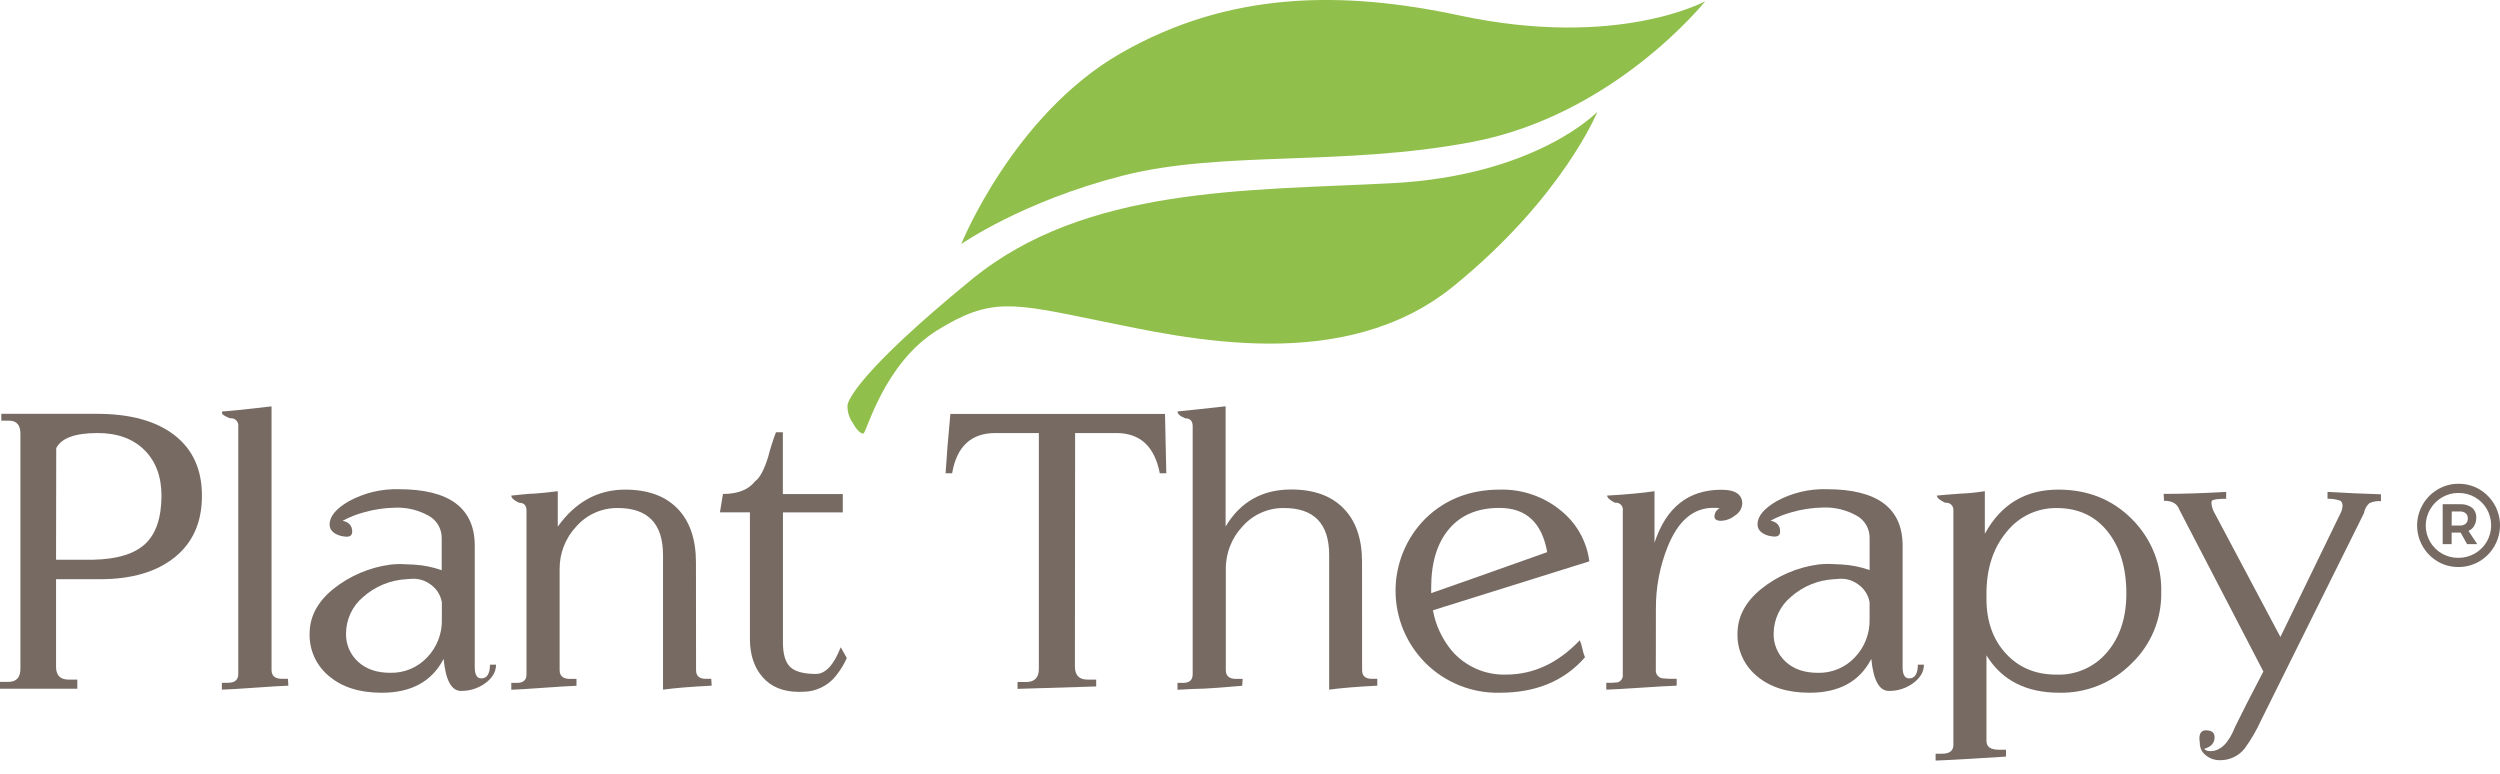 <svg width="168" height="52" viewBox="0 0 168 52" fill="none" xmlns="http://www.w3.org/2000/svg">
<path fill-rule="evenodd" clip-rule="evenodd" d="M64.596 16.401C64.596 16.401 68.091 7.71 75.334 3.566C82.578 -0.579 90.145 -0.658 98.077 1.038C108.703 3.314 114.59 0.085 114.59 0.085C114.59 0.085 108.525 7.701 98.976 9.531C90.164 11.211 82.171 10.087 75.436 11.807C68.7 13.526 64.596 16.401 64.596 16.401Z" fill="#91BF4B"/>
<path fill-rule="evenodd" clip-rule="evenodd" d="M58.021 29.131C58.227 29.108 59.389 24.416 62.985 22.194C66.582 19.971 67.989 20.348 73.916 21.562C79.843 22.776 90.327 25.201 97.673 19.235C105.018 13.27 107.346 7.51 107.346 7.51C107.346 7.51 103.251 11.807 93.517 12.312C83.783 12.817 72.959 12.513 65.304 18.774C57.65 25.035 56.959 26.95 56.95 27.257C56.942 27.646 57.05 28.029 57.261 28.356C57.573 28.896 57.823 29.152 58.021 29.131Z" fill="#91BF4B"/>
<path d="M3.767 38.923V44.812C3.767 45.385 4.049 45.669 4.613 45.669H5.197V46.285H0V45.823H0.554C1.099 45.823 1.372 45.529 1.372 44.939V29.154C1.372 28.565 1.12 28.27 0.614 28.27H0.088V27.809H6.512C8.751 27.809 10.488 28.286 11.723 29.242C12.958 30.197 13.574 31.557 13.57 33.322C13.57 35.09 12.962 36.464 11.746 37.446C10.529 38.427 8.862 38.92 6.745 38.923H3.767ZM3.767 37.612H6.287C7.872 37.578 9.027 37.226 9.752 36.555C10.478 35.884 10.844 34.807 10.852 33.324C10.852 32.023 10.467 30.993 9.697 30.234C8.927 29.476 7.878 29.098 6.551 29.101C5.048 29.101 4.124 29.439 3.779 30.114L3.767 37.612Z" fill="#766A63"/>
<path d="M14.919 27.762V27.654C15.659 27.6 16.768 27.485 18.248 27.308V45.027C18.248 45.419 18.479 45.615 18.941 45.615H19.35L19.377 46.077C18.889 46.096 18.149 46.14 17.158 46.211C16.167 46.282 15.416 46.326 14.91 46.345V45.883H15.319C15.781 45.883 16.012 45.687 16.012 45.295V28.646C16.021 28.572 16.013 28.497 15.988 28.427C15.963 28.356 15.922 28.293 15.868 28.241C15.815 28.189 15.749 28.15 15.678 28.128C15.607 28.105 15.531 28.099 15.458 28.111C15.104 27.968 14.919 27.852 14.919 27.762Z" fill="#766A63"/>
<path d="M29.811 44.277C29.03 45.792 27.644 46.551 25.653 46.553C24.173 46.553 22.995 46.182 22.119 45.442C21.697 45.099 21.359 44.663 21.131 44.168C20.903 43.674 20.792 43.134 20.805 42.59C20.805 41.45 21.331 40.45 22.382 39.59C23.492 38.699 24.826 38.129 26.238 37.942C26.567 37.905 26.898 37.896 27.229 37.917L27.813 37.942C28.451 37.978 29.08 38.105 29.682 38.318V36.177C29.689 35.865 29.61 35.558 29.453 35.288C29.296 35.019 29.067 34.798 28.792 34.651C28.111 34.272 27.338 34.087 26.559 34.116C25.837 34.127 25.12 34.235 24.427 34.437C23.939 34.569 23.469 34.758 23.024 34.997C23.454 35.087 23.667 35.33 23.667 35.722C23.667 35.953 23.54 36.068 23.288 36.068C23.16 36.06 23.034 36.042 22.909 36.015C22.401 35.872 22.149 35.614 22.149 35.24C22.149 34.704 22.577 34.187 23.433 33.687C24.462 33.124 25.622 32.844 26.794 32.874C30.199 32.874 31.902 34.141 31.904 36.675V44.84C31.904 45.339 32.049 45.588 32.34 45.588C32.73 45.588 32.925 45.28 32.925 44.665H33.334C33.334 45.137 33.096 45.55 32.62 45.904C32.142 46.255 31.561 46.44 30.968 46.43C30.332 46.422 29.946 45.705 29.811 44.277ZM29.693 41.628V40.474C29.651 40.225 29.557 39.987 29.419 39.776C29.281 39.564 29.1 39.383 28.889 39.244C28.537 38.994 28.11 38.871 27.679 38.895L27.328 38.921C26.247 38.975 25.217 39.395 24.408 40.114C24.049 40.414 23.76 40.788 23.56 41.211C23.361 41.634 23.256 42.095 23.253 42.562C23.243 42.918 23.309 43.271 23.447 43.599C23.586 43.927 23.793 44.221 24.055 44.462C24.591 44.963 25.316 45.213 26.231 45.212C26.694 45.223 27.155 45.136 27.583 44.956C28.011 44.776 28.395 44.508 28.711 44.169C29.034 43.83 29.287 43.432 29.456 42.996C29.624 42.56 29.705 42.095 29.693 41.628Z" fill="#766A63"/>
<path d="M46.775 45.027C46.775 45.419 46.987 45.615 47.417 45.615H47.796L47.826 46.077C46.403 46.148 45.315 46.239 44.555 46.345V37.298C44.555 35.194 43.543 34.14 41.518 34.139C40.995 34.132 40.477 34.237 39.999 34.447C39.521 34.657 39.093 34.968 38.746 35.357C37.995 36.147 37.586 37.2 37.607 38.288V45.034C37.607 45.426 37.838 45.622 38.3 45.622H38.739V46.084C38.251 46.102 37.52 46.147 36.547 46.218C35.574 46.288 34.844 46.333 34.359 46.352V45.89H34.738C35.166 45.89 35.38 45.703 35.38 45.329V34.321C35.38 33.963 35.214 33.786 34.884 33.786C34.533 33.624 34.359 33.463 34.359 33.303L35.147 33.223C35.496 33.188 35.75 33.17 35.907 33.17C36.41 33.133 36.937 33.08 37.482 33.008V35.39C38.67 33.731 40.178 32.902 42.007 32.902C43.527 32.902 44.7 33.326 45.525 34.173C46.351 35.021 46.765 36.221 46.768 37.774L46.775 45.027Z" fill="#766A63"/>
<path d="M52.614 43.181C52.614 43.966 52.779 44.514 53.108 44.826C53.441 45.138 54.014 45.288 54.831 45.288C55.474 45.288 56.029 44.69 56.497 43.495L56.906 44.217C56.743 44.588 56.536 44.938 56.291 45.26C56.063 45.589 55.769 45.865 55.427 46.073C55.085 46.281 54.704 46.414 54.307 46.465C54.092 46.483 53.887 46.493 53.693 46.493C52.642 46.493 51.83 46.166 51.256 45.514C50.681 44.862 50.394 43.999 50.394 42.925V34.428H48.38L48.583 33.195C49.576 33.195 50.297 32.91 50.745 32.339C51.055 32.124 51.348 31.582 51.621 30.707C51.762 30.144 51.937 29.59 52.145 29.048H52.607V33.202H56.635V34.434H52.614V43.181Z" fill="#766A63"/>
<path d="M72.234 44.787C72.234 45.376 72.516 45.67 73.08 45.669H73.664V46.13L68.379 46.292V45.83H68.963C69.527 45.83 69.811 45.535 69.811 44.946V29.101H66.891C65.261 29.101 64.291 30.002 63.983 31.803H63.544C63.603 30.785 63.71 29.456 63.865 27.816H78.288L78.376 31.803H77.939C77.588 30 76.615 29.1 75.02 29.101H72.248L72.234 44.787Z" fill="#766A63"/>
<path d="M91.533 45.027C91.533 45.419 91.748 45.615 92.175 45.615H92.554V46.077C91.154 46.149 90.076 46.239 89.32 46.345V37.298C89.32 35.194 88.309 34.14 86.285 34.139C85.763 34.132 85.245 34.237 84.767 34.448C84.289 34.658 83.861 34.968 83.513 35.357C82.763 36.147 82.353 37.2 82.375 38.288V45.034C82.375 45.426 82.606 45.622 83.068 45.622H83.507L83.476 46.084L81.841 46.218C81.14 46.27 80.586 46.297 80.178 46.298C80.099 46.298 79.751 46.317 79.127 46.352V45.89H79.506C79.935 45.89 80.148 45.694 80.148 45.302V28.646C80.148 28.289 79.984 28.111 79.651 28.111C79.302 27.968 79.127 27.816 79.127 27.649C79.848 27.58 80.926 27.462 82.361 27.303V35.38C83.354 33.722 84.824 32.893 86.77 32.893C88.287 32.893 89.46 33.316 90.288 34.164C91.117 35.012 91.53 36.212 91.529 37.764L91.533 45.027Z" fill="#766A63"/>
<path d="M106.511 44.171C105.125 45.758 103.218 46.552 100.789 46.552C99.869 46.574 98.954 46.409 98.098 46.069C97.243 45.729 96.465 45.22 95.811 44.572C95.171 43.936 94.662 43.18 94.313 42.348C93.965 41.515 93.784 40.622 93.781 39.719C93.778 38.817 93.954 37.923 94.297 37.088C94.64 36.253 95.144 35.494 95.781 34.854C97.113 33.553 98.783 32.902 100.789 32.902C102.288 32.862 103.751 33.366 104.905 34.321C105.952 35.169 106.632 36.386 106.804 37.721L96.292 41.011C96.474 42.005 96.906 42.936 97.548 43.716C97.997 44.241 98.558 44.658 99.19 44.938C99.821 45.218 100.508 45.352 101.198 45.332C103.046 45.332 104.701 44.562 106.162 43.024C106.238 43.209 106.297 43.402 106.337 43.598C106.376 43.794 106.434 43.986 106.511 44.171ZM96.176 39.86C97.909 39.255 100.507 38.337 103.972 37.104C103.621 35.121 102.55 34.13 100.759 34.132C99.299 34.132 98.171 34.605 97.373 35.551C96.575 36.497 96.176 37.805 96.176 39.474V39.86Z" fill="#766A63"/>
<path d="M111.271 45.027C111.265 45.097 111.274 45.167 111.296 45.233C111.318 45.3 111.353 45.361 111.4 45.413C111.446 45.465 111.503 45.508 111.566 45.538C111.629 45.568 111.698 45.585 111.768 45.588C112.068 45.618 112.371 45.627 112.673 45.615V46.077C112.146 46.096 111.358 46.14 110.308 46.211C109.257 46.282 108.46 46.326 107.942 46.345V45.883C108.195 45.892 108.448 45.882 108.7 45.855C108.813 45.823 108.91 45.752 108.975 45.654C109.039 45.556 109.066 45.438 109.051 45.322V34.321C109.064 34.249 109.059 34.175 109.037 34.105C109.015 34.035 108.977 33.972 108.926 33.919C108.875 33.867 108.812 33.828 108.743 33.804C108.673 33.781 108.599 33.775 108.527 33.786C108.176 33.606 108 33.447 108 33.303C109.284 33.231 110.345 33.133 111.183 33.008V36.47C111.962 34.097 113.461 32.911 115.68 32.911C116.614 32.911 117.08 33.224 117.08 33.848C117.069 34.008 117.02 34.164 116.936 34.301C116.853 34.439 116.737 34.554 116.6 34.637C116.331 34.858 115.998 34.984 115.65 34.997C115.359 34.997 115.212 34.9 115.212 34.704C115.214 34.589 115.248 34.477 115.309 34.38C115.371 34.283 115.459 34.205 115.563 34.155C115.494 34.151 115.426 34.142 115.359 34.127H115.128C113.786 34.127 112.764 35.002 112.063 36.751C111.534 38.079 111.266 39.497 111.276 40.926L111.271 45.027Z" fill="#766A63"/>
<path d="M125.752 44.277C124.974 45.792 123.592 46.551 121.605 46.552C120.127 46.552 118.95 46.182 118.074 45.442C117.651 45.098 117.314 44.663 117.086 44.168C116.858 43.674 116.746 43.134 116.759 42.59C116.759 41.45 117.285 40.45 118.337 39.59C119.446 38.695 120.779 38.122 122.192 37.933C122.522 37.895 122.854 37.887 123.185 37.907L123.77 37.933C124.407 37.969 125.037 38.096 125.638 38.309V36.167C125.645 35.856 125.566 35.548 125.408 35.279C125.251 35.01 125.022 34.789 124.747 34.642C124.065 34.263 123.293 34.077 122.513 34.106C121.791 34.118 121.074 34.226 120.381 34.427C119.894 34.559 119.425 34.748 118.981 34.988C119.409 35.078 119.624 35.32 119.624 35.713C119.624 35.944 119.497 36.059 119.245 36.059C119.117 36.051 118.989 36.033 118.864 36.006C118.357 35.863 118.104 35.604 118.106 35.23C118.106 34.695 118.534 34.177 119.39 33.677C120.419 33.118 121.576 32.842 122.747 32.874C126.154 32.874 127.857 34.141 127.856 36.675V44.84C127.856 45.339 128.004 45.588 128.295 45.588C128.683 45.588 128.879 45.276 128.879 44.665H129.288C129.288 45.137 129.049 45.55 128.572 45.904C128.095 46.255 127.515 46.44 126.923 46.43C126.279 46.422 125.889 45.705 125.752 44.277ZM125.636 41.628V40.474C125.594 40.225 125.5 39.987 125.362 39.775C125.224 39.564 125.043 39.383 124.832 39.244C124.48 38.994 124.053 38.871 123.622 38.895L123.271 38.921C122.187 38.973 121.154 39.395 120.344 40.116C119.986 40.416 119.697 40.791 119.498 41.214C119.298 41.636 119.193 42.097 119.189 42.565C119.179 42.92 119.246 43.274 119.385 43.602C119.523 43.929 119.731 44.223 119.993 44.464C120.529 44.965 121.252 45.214 122.169 45.214C122.633 45.225 123.094 45.137 123.521 44.958C123.949 44.778 124.333 44.51 124.65 44.171C124.973 43.832 125.227 43.434 125.396 42.997C125.565 42.561 125.647 42.095 125.636 41.628Z" fill="#766A63"/>
<path d="M133.49 44.037V49.79C133.49 50.182 133.764 50.381 134.316 50.381H134.804V50.843L132.439 50.99C131.388 51.053 130.591 51.092 130.073 51.11V50.649H130.507C131.013 50.649 131.267 50.45 131.267 50.058V34.321C131.277 34.247 131.268 34.172 131.243 34.101C131.219 34.031 131.178 33.967 131.124 33.915C131.07 33.864 131.005 33.825 130.934 33.802C130.862 33.78 130.787 33.774 130.713 33.786C130.344 33.606 130.159 33.447 130.159 33.303C130.507 33.267 131.046 33.222 131.776 33.17C132.314 33.148 132.85 33.094 133.381 33.008V35.872C134.459 33.892 136.104 32.902 138.315 32.902C140.301 32.902 141.951 33.562 143.265 34.882C143.911 35.526 144.419 36.295 144.758 37.141C145.097 37.988 145.259 38.895 145.235 39.807C145.25 40.698 145.081 41.582 144.738 42.405C144.394 43.227 143.884 43.97 143.24 44.586C142.606 45.225 141.85 45.729 141.016 46.067C140.182 46.405 139.288 46.57 138.389 46.552C136.15 46.552 134.517 45.714 133.49 44.037ZM133.49 40.236C133.49 41.751 133.928 42.982 134.804 43.928C135.68 44.875 136.818 45.343 138.218 45.334C138.861 45.356 139.5 45.231 140.087 44.968C140.675 44.706 141.194 44.313 141.606 43.82C142.461 42.811 142.889 41.503 142.891 39.897C142.891 38.166 142.472 36.774 141.634 35.722C140.796 34.67 139.658 34.143 138.218 34.141C137.567 34.131 136.922 34.272 136.335 34.552C135.748 34.832 135.233 35.245 134.832 35.757C133.937 36.834 133.49 38.218 133.49 39.911V40.236Z" fill="#766A63"/>
<path d="M156.41 33.516V33.054C157.616 33.127 158.813 33.18 160 33.216V33.677C159.735 33.656 159.469 33.702 159.226 33.811C159.03 33.984 158.901 34.22 158.861 34.478L151.931 48.431C151.63 49.093 151.263 49.722 150.834 50.309C150.638 50.553 150.389 50.75 150.105 50.884C149.822 51.019 149.512 51.087 149.199 51.085C148.843 51.096 148.496 50.977 148.222 50.75C148.098 50.653 147.998 50.529 147.93 50.388C147.861 50.246 147.826 50.09 147.827 49.933L147.799 49.64C147.799 49.264 147.945 49.077 148.236 49.077C148.626 49.077 148.82 49.229 148.82 49.539C148.82 49.931 148.589 50.192 148.127 50.316C148.156 50.361 148.196 50.398 148.243 50.422C148.334 50.465 148.435 50.483 148.536 50.476C149.218 50.476 149.772 49.932 150.199 48.844C150.607 48.004 151.24 46.764 152.098 45.124L146.446 34.24C146.31 33.848 145.97 33.652 145.425 33.652L145.395 33.19C146.64 33.19 148.042 33.146 149.598 33.056V33.518C149.053 33.518 148.732 33.562 148.635 33.652L148.605 33.786C148.622 34.042 148.702 34.29 148.836 34.508L153.243 42.805L157.302 34.45C157.379 34.292 157.42 34.119 157.42 33.943C157.418 33.886 157.404 33.831 157.379 33.78C157.354 33.73 157.318 33.685 157.274 33.65C156.997 33.554 156.704 33.508 156.41 33.516Z" fill="#766A63"/>
<path d="M166.621 32.885C167.256 33.26 167.718 33.87 167.907 34.582C168.096 35.294 167.996 36.053 167.63 36.693C167.389 37.118 167.04 37.473 166.619 37.722C166.19 37.975 165.701 38.107 165.203 38.103C164.709 38.108 164.223 37.977 163.798 37.724C163.167 37.347 162.708 36.738 162.521 36.027C162.334 35.316 162.434 34.559 162.798 33.921C163.04 33.497 163.388 33.143 163.808 32.894C164.233 32.638 164.722 32.505 165.219 32.511C165.712 32.506 166.196 32.635 166.621 32.885ZM166.316 37.191C166.648 37 166.924 36.724 167.115 36.393C167.306 36.06 167.406 35.684 167.406 35.301C167.406 34.918 167.306 34.542 167.115 34.209C166.927 33.881 166.654 33.608 166.325 33.42C165.988 33.225 165.604 33.124 165.214 33.127C164.824 33.123 164.439 33.226 164.103 33.425C163.773 33.616 163.499 33.891 163.309 34.221C163.114 34.552 163.011 34.928 163.009 35.311C163.008 35.695 163.108 36.072 163.301 36.404C163.493 36.736 163.77 37.011 164.103 37.202C164.436 37.392 164.814 37.49 165.198 37.486C165.591 37.491 165.977 37.389 166.316 37.191ZM166.263 35.345C166.174 35.492 166.042 35.608 165.884 35.677L166.469 36.566H165.787L165.358 35.793H164.75V36.566H164.147V33.884H165.302C165.593 33.862 165.881 33.944 166.118 34.115C166.214 34.199 166.29 34.303 166.339 34.421C166.389 34.538 166.411 34.666 166.404 34.793C166.409 34.984 166.36 35.172 166.263 35.336V35.345ZM164.75 35.317H165.302C165.445 35.326 165.585 35.281 165.697 35.193C165.745 35.148 165.782 35.093 165.806 35.032C165.83 34.971 165.84 34.905 165.836 34.84C165.84 34.775 165.83 34.71 165.806 34.65C165.782 34.589 165.745 34.535 165.697 34.491C165.584 34.405 165.444 34.362 165.302 34.371H164.759L164.75 35.317Z" fill="#766A63"/>
</svg>
